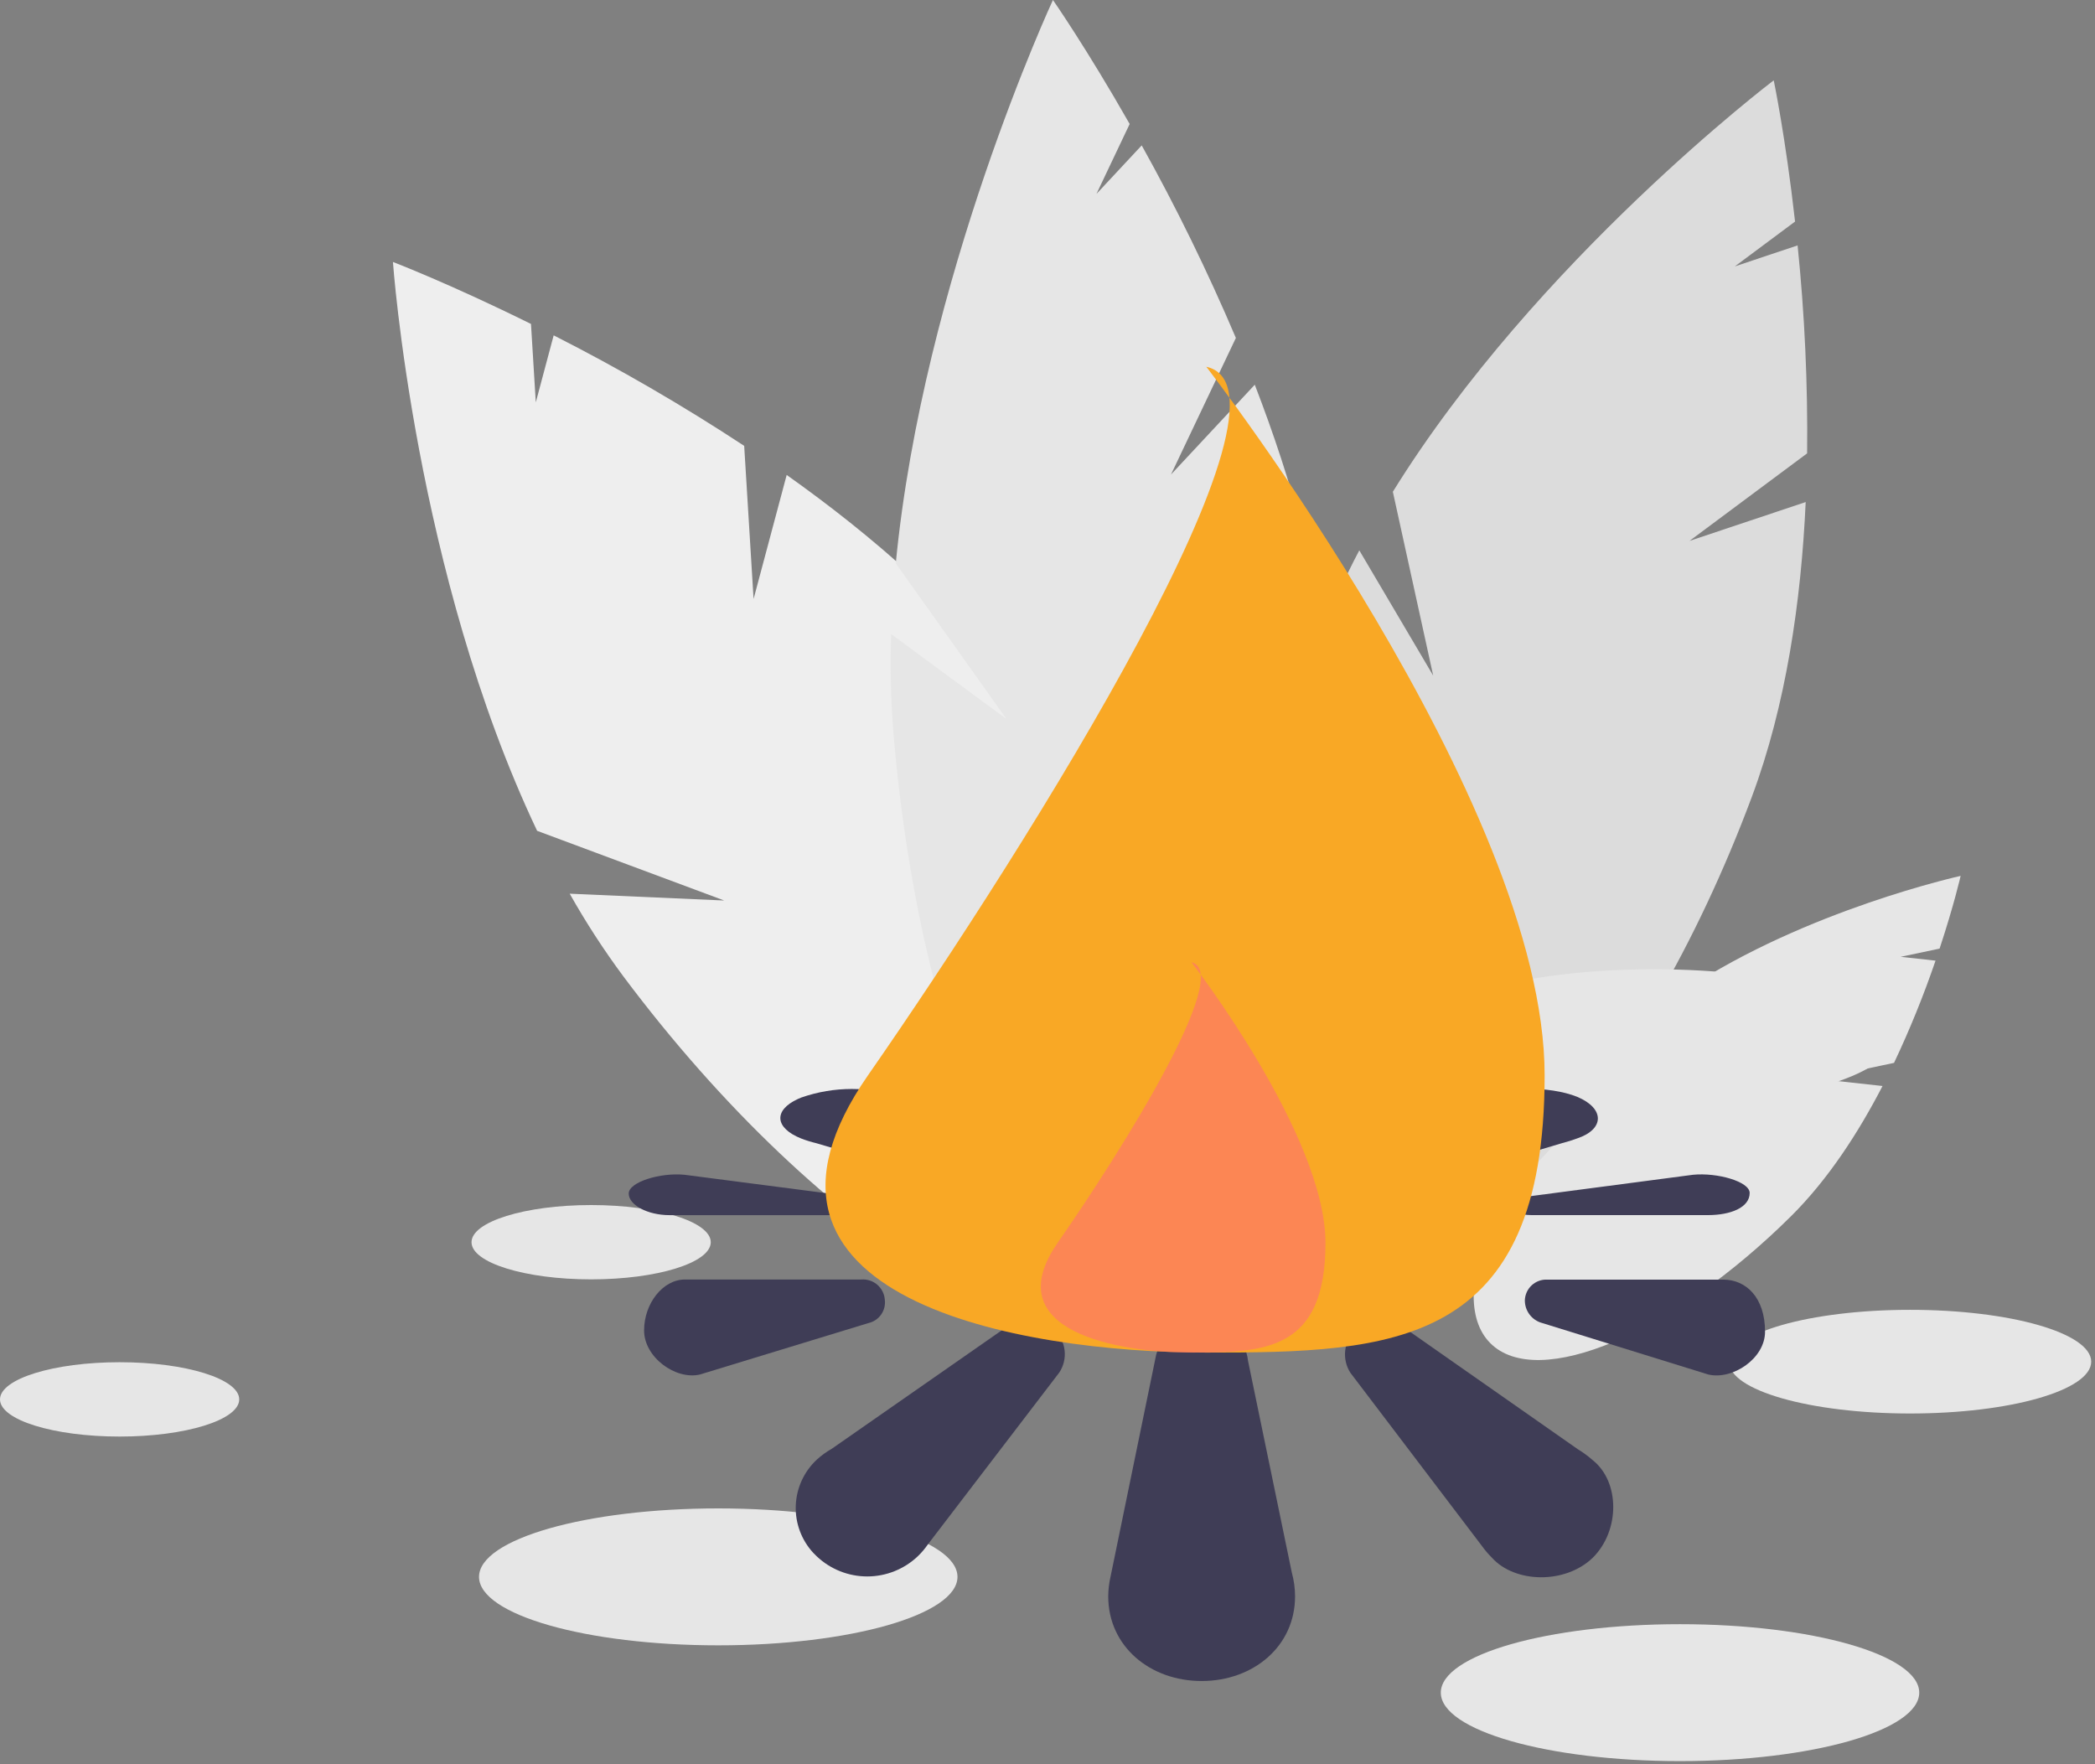 <svg width="95" height="80" viewBox="0 0 95 80" fill="none" xmlns="http://www.w3.org/2000/svg">
<rect x="0" y="0" width="95" height="80" fill="#808080" stroke="none"/>
<path d="M82.439 48.925L85.887 48.197C86.601 46.688 87.229 45.141 87.769 43.561L86.188 43.388L87.953 43.015C88.602 41.056 88.907 39.718 88.907 39.718C88.907 39.718 81.91 41.26 76.459 44.868L75.492 49.288L75.138 45.809C74.54 46.267 73.972 46.762 73.436 47.291C68.049 52.64 65.426 58.735 67.576 60.903C69.727 63.072 75.837 60.492 81.224 55.142C82.894 53.484 84.266 51.371 85.366 49.245L82.439 48.925Z" fill="#E6E6E6"/>
<path d="M76.612 24.528L81.946 20.558C81.98 17.409 81.835 14.261 81.514 11.128L78.668 12.08L81.399 10.047C80.964 6.178 80.431 3.643 80.431 3.643C80.431 3.643 69.655 11.813 63.16 22.299L64.99 30.636L61.639 24.956C60.975 26.212 60.39 27.508 59.889 28.838C54.879 42.259 55.193 54.774 60.59 56.791C65.988 58.808 74.425 49.563 79.436 36.142C80.989 31.981 81.674 27.277 81.881 22.766L76.612 24.528Z" fill="#DCDCDC"/>
<path d="M34.172 27.161L33.746 20.218C30.965 18.389 28.08 16.716 25.107 15.207L24.296 18.245L24.078 14.69C20.383 12.86 17.818 11.879 17.818 11.879C17.818 11.879 18.811 25.99 24.356 37.674L32.839 40.834L25.834 40.525C26.565 41.824 27.378 43.077 28.268 44.276C37.289 56.337 48.605 63.214 53.542 59.637C58.479 56.06 55.168 43.384 46.147 31.324C43.35 27.585 39.565 24.296 35.673 21.537L34.172 27.161Z" fill="#EEEEEE"/>
<path d="M53.1 21.518L56.042 15.324C54.768 12.327 53.343 9.412 51.772 6.593L49.72 8.793L51.226 5.622C49.252 2.157 47.747 0 47.747 0C47.747 0 41.866 12.653 40.62 25.545L45.64 32.604L40.412 28.755C40.361 30.247 40.395 31.742 40.514 33.229C41.758 48.223 47.202 59.93 52.673 59.376C58.145 58.823 61.572 46.219 60.328 31.225C59.942 26.577 58.586 21.81 56.899 17.445L53.1 21.518Z" fill="#E6E6E6"/>
<path d="M32.57 74.609C38.561 74.609 43.418 73.219 43.418 71.504C43.418 69.79 38.561 68.4 32.57 68.4C26.578 68.4 21.722 69.79 21.722 71.504C21.722 73.219 26.578 74.609 32.57 74.609Z" fill="#E6E6E6"/>
<path d="M76.183 79.859C82.174 79.859 87.03 78.469 87.03 76.754C87.03 75.04 82.174 73.65 76.183 73.65C70.191 73.65 65.335 75.04 65.335 76.754C65.335 78.469 70.191 79.859 76.183 79.859Z" fill="#E6E6E6"/>
<path d="M74.995 50.161C80.986 50.161 85.843 48.772 85.843 47.057C85.843 45.342 80.986 43.952 74.995 43.952C69.004 43.952 64.147 45.342 64.147 47.057C64.147 48.772 69.004 50.161 74.995 50.161Z" fill="#E6E6E6"/>
<path d="M86.615 64.096C91.151 64.096 94.828 63.044 94.828 61.746C94.828 60.447 91.151 59.395 86.615 59.395C82.079 59.395 78.401 60.447 78.401 61.746C78.401 63.044 82.079 64.096 86.615 64.096Z" fill="#E6E6E6"/>
<path d="M5.424 65.142C8.42 65.142 10.848 64.387 10.848 63.456C10.848 62.526 8.42 61.771 5.424 61.771C2.428 61.771 0 62.526 0 63.456C0 64.387 2.428 65.142 5.424 65.142Z" fill="#E6E6E6"/>
<path d="M26.806 58.014C29.802 58.014 32.23 57.26 32.23 56.329C32.23 55.398 29.802 54.644 26.806 54.644C23.811 54.644 21.382 55.398 21.382 56.329C21.382 57.26 23.811 58.014 26.806 58.014Z" fill="#E6E6E6"/>
<path d="M56.594 61.713C56.539 61.195 56.292 60.716 55.903 60.37C55.514 60.025 55.01 59.837 54.489 59.844C54.016 59.841 53.554 59.998 53.18 60.288C52.806 60.579 52.539 60.988 52.424 61.448L50.359 71.493C50.291 71.786 50.256 72.087 50.254 72.388C50.254 74.653 52.147 76.227 54.489 76.227C56.833 76.227 58.726 74.653 58.726 72.388C58.725 72.025 58.676 71.664 58.58 71.314L56.594 61.713Z" fill="#3F3D56"/>
<path d="M72.215 66.205C72.005 66.021 71.779 65.855 71.54 65.711L63.651 60.189C62.883 59.706 62.062 59.719 61.467 60.302C61.207 60.55 61.041 60.881 61 61.239C60.959 61.596 61.043 61.956 61.24 62.257L67.196 70.099C67.332 70.289 67.484 70.467 67.65 70.632C68.683 71.788 70.972 71.851 72.231 70.632C73.472 69.392 73.457 67.183 72.215 66.205Z" fill="#3F3D56"/>
<path d="M78.143 58.025H70.153C69.897 58.015 69.648 58.107 69.459 58.281C69.27 58.455 69.158 58.696 69.146 58.952C69.142 59.189 69.217 59.42 69.359 59.608C69.501 59.797 69.703 59.933 69.931 59.993L77.468 62.329C78.563 62.585 80.038 61.607 80.038 60.387C80.038 58.834 79.176 58.025 78.143 58.025Z" fill="#3F3D56"/>
<path d="M40.124 58.948C40.116 58.816 40.082 58.687 40.023 58.569C39.964 58.45 39.883 58.345 39.783 58.258C39.683 58.172 39.567 58.106 39.441 58.066C39.316 58.025 39.184 58.009 39.052 58.02H31.062C30.056 58.02 29.207 59.109 29.207 60.33C29.207 61.55 30.639 62.584 31.737 62.329L39.388 59.993C39.617 59.94 39.819 59.804 39.955 59.611C40.091 59.418 40.151 59.182 40.124 58.948Z" fill="#3F3D56"/>
<path d="M45.608 60.198L37.717 65.696C37.472 65.835 37.243 66 37.036 66.191C36.456 66.731 36.114 67.481 36.085 68.274C36.056 69.067 36.343 69.839 36.883 70.42C36.932 70.473 36.983 70.524 37.036 70.573C37.655 71.159 38.474 71.485 39.326 71.485C40.177 71.485 40.996 71.159 41.615 70.573C41.784 70.412 41.936 70.233 42.069 70.041L48.03 62.244C48.23 61.947 48.317 61.588 48.275 61.232C48.234 60.876 48.066 60.547 47.803 60.305C47.509 60.03 47.127 59.868 46.725 59.849C46.323 59.829 45.928 59.953 45.608 60.198Z" fill="#3F3D56"/>
<path d="M57.883 49.452C57.974 49.317 58.025 49.159 58.029 48.996C58.029 48.033 56.135 47.364 53.792 47.364C51.449 47.364 49.557 48.033 49.557 48.996C49.56 49.129 49.596 49.26 49.662 49.376L51.727 53.645C51.964 54.048 52.817 54.329 53.792 54.327C54.892 54.327 55.805 53.978 55.897 53.532L57.883 49.452Z" fill="#3F3D56"/>
<path d="M71.533 49.742C70.275 49.224 67.985 49.251 66.953 49.742C66.796 49.807 66.645 49.883 66.499 49.969L60.542 53.301C60.137 53.565 60.232 53.915 60.769 54.132C61.474 54.377 62.238 54.394 62.953 54.18L70.842 51.834C71.071 51.775 71.296 51.705 71.517 51.623C72.76 51.208 72.774 50.269 71.533 49.742Z" fill="#3F3D56"/>
<path d="M79.341 54.096C79.341 53.578 77.866 53.162 76.771 53.271L69.234 54.263C68.783 54.327 68.449 54.474 68.449 54.706C68.449 54.938 68.94 55.1 69.456 55.1H77.446C78.479 55.1 79.341 54.756 79.341 54.096Z" fill="#3F3D56"/>
<path d="M38.691 54.264L31.04 53.271C29.942 53.162 28.51 53.602 28.51 54.121C28.51 54.639 29.358 55.102 30.365 55.102H38.355C38.911 55.102 39.427 54.95 39.427 54.708C39.427 54.467 39.189 54.327 38.691 54.264Z" fill="#3F3D56"/>
<path d="M47.106 54.131C47.664 53.91 47.73 53.577 47.333 53.307L41.372 49.993C41.227 49.906 41.075 49.83 40.918 49.767C39.435 49.251 37.822 49.251 36.339 49.767C36.286 49.788 36.235 49.81 36.186 49.832C35.062 50.347 35.13 51.151 36.339 51.63C36.56 51.715 36.788 51.785 37.019 51.84L44.911 54.176C45.63 54.39 46.397 54.374 47.106 54.131Z" fill="#3F3D56"/>
<path d="M70.043 48.761C70.043 61.106 63.174 61.334 54.701 61.334C46.228 61.334 32.318 58.892 39.36 48.761C46.787 38.076 59.529 17.709 54.701 16.631C54.701 16.631 70.043 36.417 70.043 48.761Z" fill="#F9A825"/>
<path opacity="0.5" d="M60.105 56.357C60.105 61.244 57.386 61.334 54.032 61.334C50.678 61.334 45.172 60.367 47.96 56.357C50.9 52.128 55.943 44.066 54.032 43.639C54.032 43.639 60.105 51.471 60.105 56.357Z" fill="#FF6584"/>
</svg>
